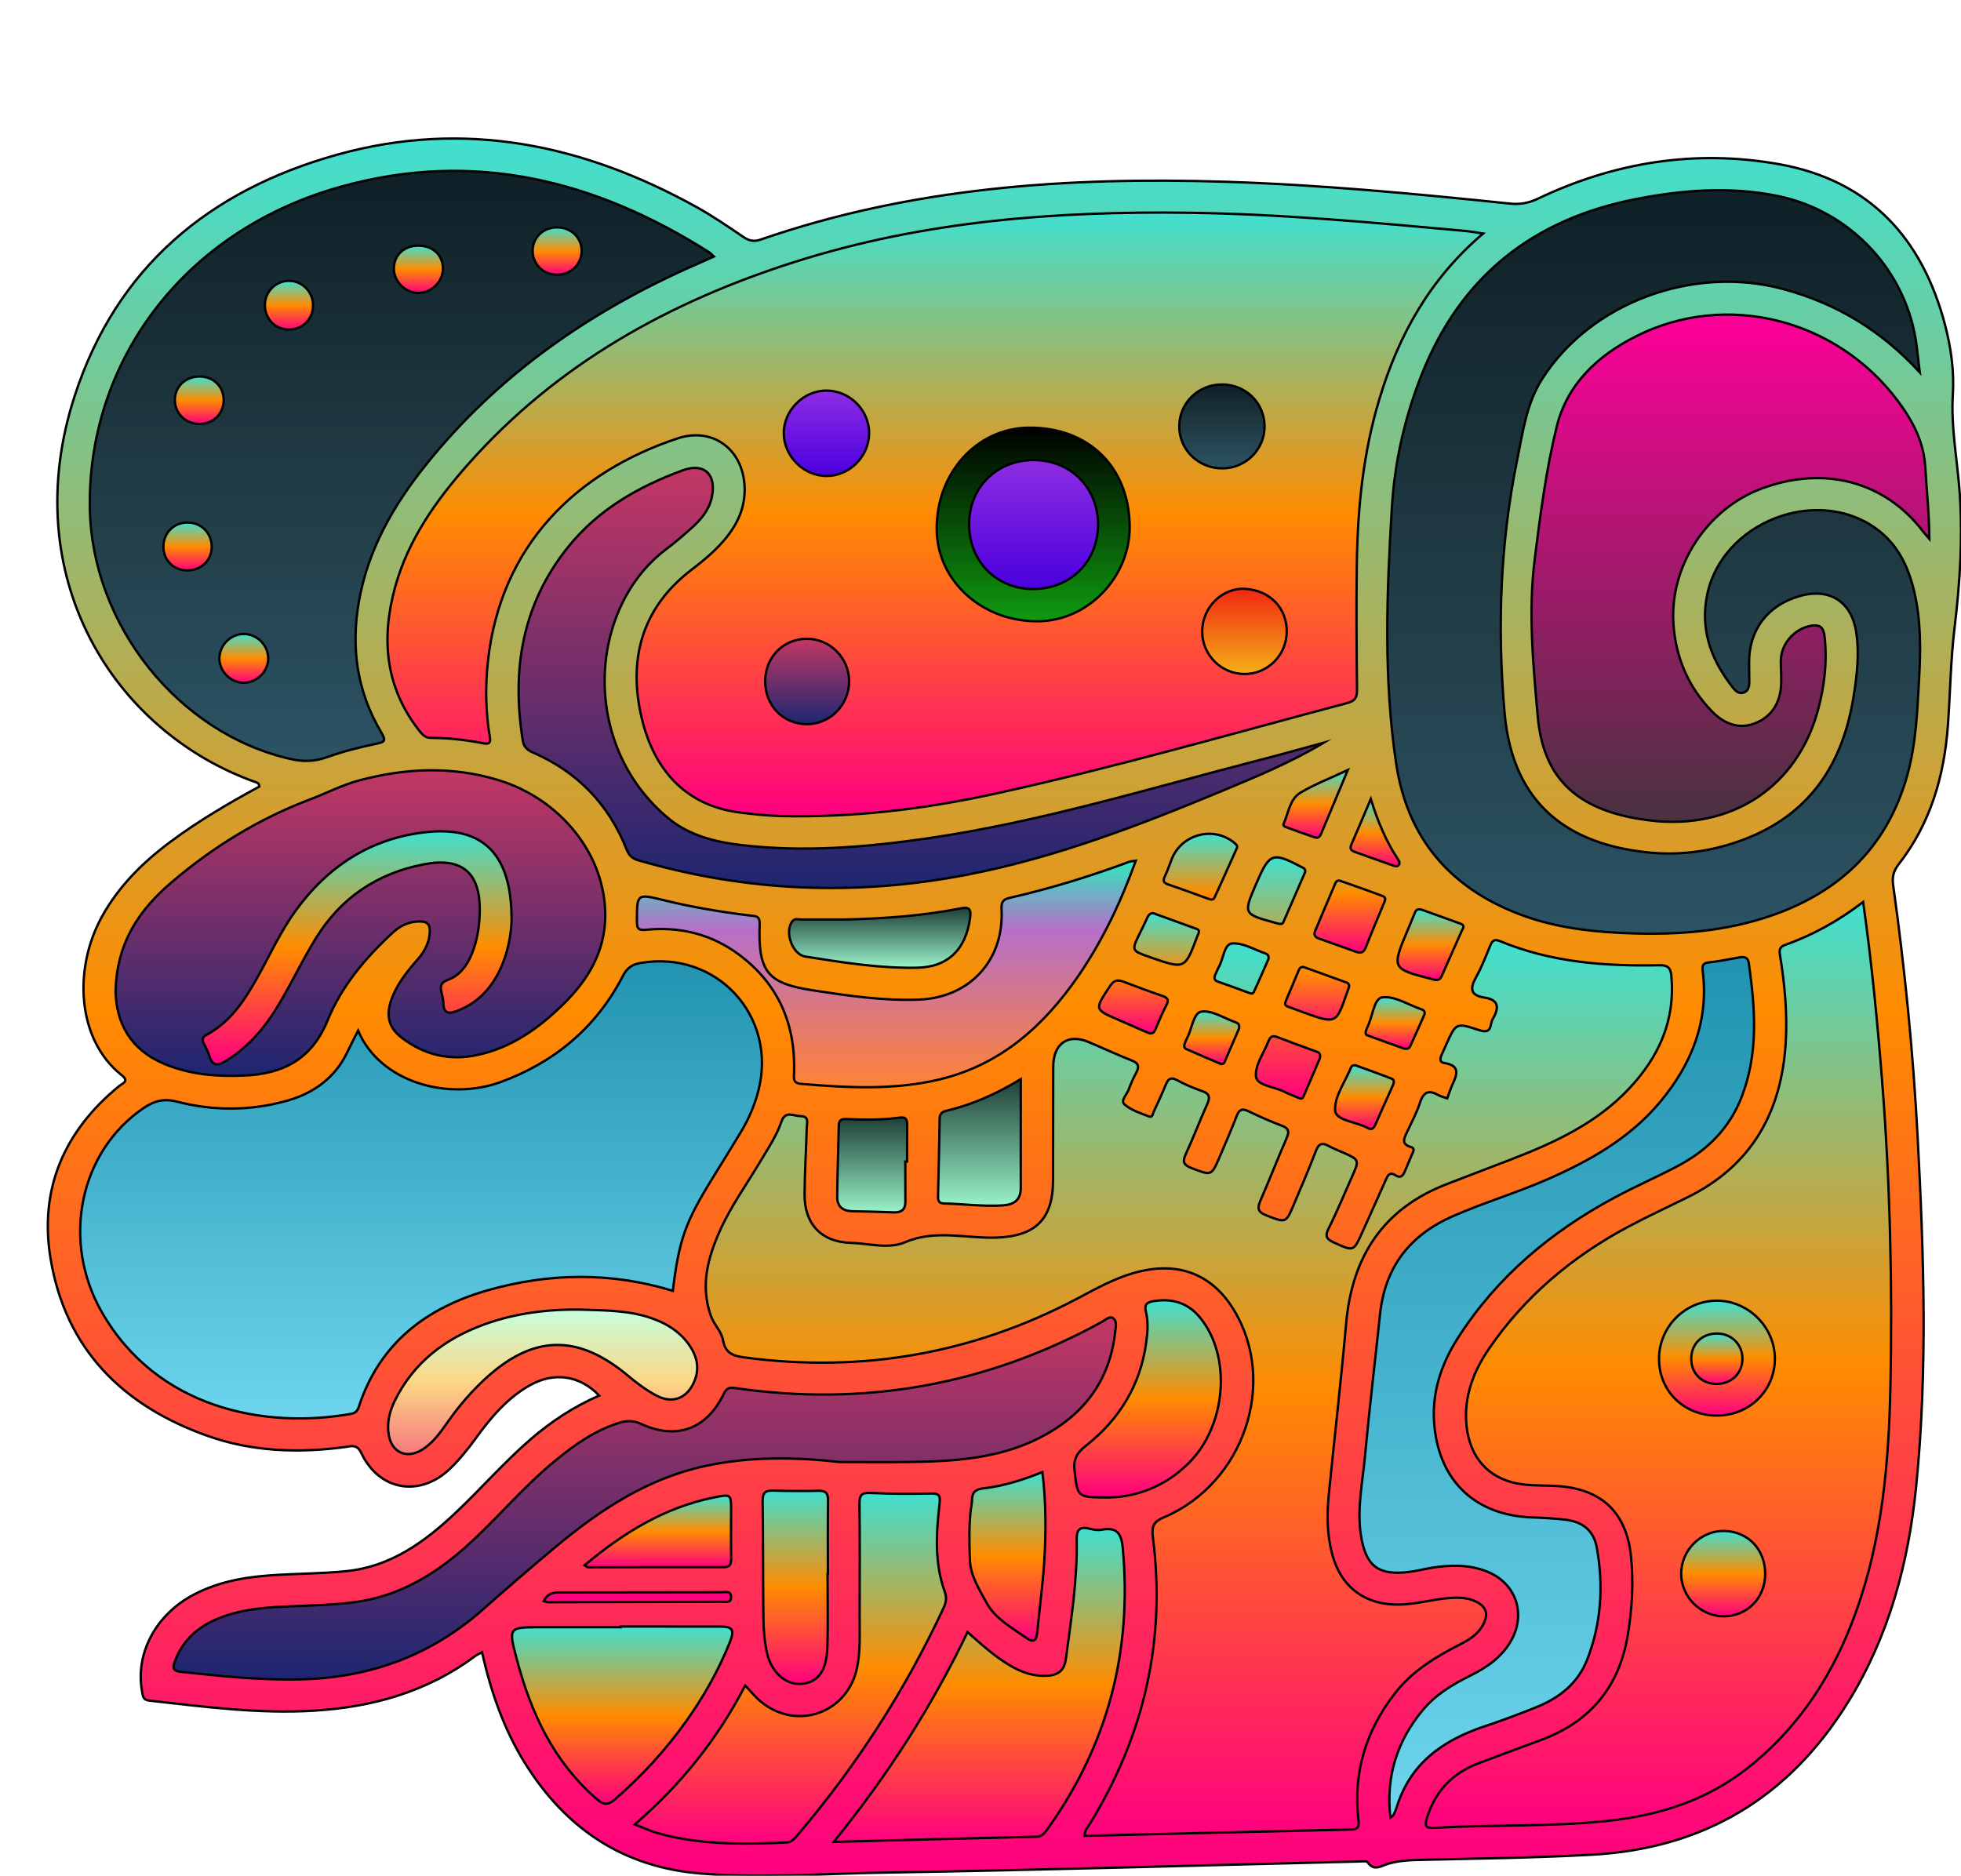 <?xml version="1.0" encoding="utf-8"?>
<svg viewBox="8749.513 -4794.07 2911.073 2784.828" xmlns="http://www.w3.org/2000/svg" xmlns:xlink="http://www.w3.org/1999/xlink">
  <defs>
    <linearGradient id="color-9-0" gradientUnits="userSpaceOnUse" x1="1491.027" y1="205.669" x2="1491.027" y2="2784.828" xlink:href="#color-9"/>
    <linearGradient id="color-9">
      <stop style="stop-color: #40e0d0;" offset="0"/>
      <stop style="stop-color: #ff8c00;" offset="0.5"/>
      <stop style="stop-color: #ff0080;" offset="1"/>
    </linearGradient>
    <linearGradient id="color-9-1" gradientUnits="userSpaceOnUse" x1="1388.455" y1="315.601" x2="1388.455" y2="1211.89" xlink:href="#color-9"/>
    <linearGradient id="color-9-2" gradientUnits="userSpaceOnUse" x1="1764.864" y1="1395.792" x2="1764.864" y2="2725.7" xlink:href="#color-9"/>
    <linearGradient id="color-9-3" gradientUnits="userSpaceOnUse" x1="2461.962" y1="1339.2" x2="2461.962" y2="2713.837" xlink:href="#color-9"/>
    <linearGradient id="color-0-0" gradientUnits="userSpaceOnUse" x1="625.054" y1="1427.218" x2="625.054" y2="2105.945" xlink:href="#color-0"/>
    <linearGradient id="color-0">
      <stop style="stop-color: #2193b0;" offset="0"/>
      <stop style="stop-color: #6dd5ed;" offset="1"/>
    </linearGradient>
    <linearGradient id="color-2-0" gradientUnits="userSpaceOnUse" x1="596.504" y1="253.661" x2="596.504" y2="1129.713" xlink:href="#color-2"/>
    <linearGradient id="color-2">
      <stop style="stop-color: #0f2027;" offset="0"/>
      <stop style="stop-color: #203a43;" offset="0.5"/>
      <stop style="stop-color: #2c5364;" offset="1"/>
    </linearGradient>
    <linearGradient id="color-2-1" gradientUnits="userSpaceOnUse" x1="2454.856" y1="282.432" x2="2454.856" y2="1386.275" xlink:href="#color-2"/>
    <linearGradient id="color-3-0" gradientUnits="userSpaceOnUse" x1="2568.82" y1="467.051" x2="2568.82" y2="1220.22" xlink:href="#color-3"/>
    <linearGradient id="color-3">
      <stop style="stop-color: #ff0099;" offset="0"/>
      <stop style="stop-color: #493240;" offset="1"/>
    </linearGradient>
    <linearGradient id="color-12-2" gradientUnits="userSpaceOnUse" x1="535.054" y1="1143.641" x2="535.054" y2="1597.327" xlink:href="#color-12"/>
    <linearGradient id="color-12">
      <stop style="stop-color: #c33764;" offset="0"/>
      <stop style="stop-color: #1d2671;" offset="1"/>
    </linearGradient>
    <linearGradient id="color-0-1" gradientUnits="userSpaceOnUse" x1="2310.986" y1="1420.971" x2="2310.986" y2="2698.6" xlink:href="#color-0"/>
    <linearGradient id="color-12-0" gradientUnits="userSpaceOnUse" x1="957.089" y1="1956.002" x2="957.089" y2="2493.572" xlink:href="#color-12"/>
    <linearGradient id="color-12-1" gradientUnits="userSpaceOnUse" x1="1367.527" y1="694.683" x2="1367.527" y2="1318.419" xlink:href="#color-12"/>
    <linearGradient id="color-9-12" gradientUnits="userSpaceOnUse" x1="1453.693" y1="2268.528" x2="1453.693" y2="2734.7" xlink:href="#color-9"/>
    <linearGradient id="color-9-13" gradientUnits="userSpaceOnUse" x1="1173.372" y1="2216.533" x2="1173.372" y2="2737.122" xlink:href="#color-9"/>
    <linearGradient id="color-10-0" gradientUnits="userSpaceOnUse" x1="1315.8" y1="1277.9" x2="1315.8" y2="1614.209" xlink:href="#color-10"/>
    <linearGradient id="color-10">
      <stop style="stop-color: #30e8bf;" offset="0"/>
      <stop offset="0.308" style="stop-color: rgb(183, 111, 201);"/>
      <stop style="stop-color: #ff8235;" offset="1"/>
    </linearGradient>
    <linearGradient id="color-9-15" gradientUnits="userSpaceOnUse" x1="923.564" y1="2414.9" x2="923.564" y2="2678.04" xlink:href="#color-9"/>
    <linearGradient id="color-1-0" gradientUnits="userSpaceOnUse" x1="805.553" y1="1944.374" x2="805.553" y2="2158.909" xlink:href="#color-1"/>
    <linearGradient id="color-1">
      <stop style="stop-color: #c6ffdd;" offset="0"/>
      <stop style="stop-color: #fbd786;" offset="0.5"/>
      <stop style="stop-color: #f7797d;" offset="1"/>
    </linearGradient>
    <linearGradient id="color-9-17" gradientUnits="userSpaceOnUse" x1="1703.54" y1="1930.512" x2="1703.54" y2="2223.3" xlink:href="#color-9"/>
    <linearGradient id="color-9-18" gradientUnits="userSpaceOnUse" x1="1180.654" y1="2213.074" x2="1180.654" y2="2500.14" xlink:href="#color-9"/>
    <linearGradient id="color-9-19" gradientUnits="userSpaceOnUse" x1="1495.522" y1="2185.6" x2="1495.522" y2="2435.891" xlink:href="#color-9"/>
    <linearGradient id="color-5-0" gradientUnits="userSpaceOnUse" x1="1453.894" y1="1602.2" x2="1453.894" y2="1790.161" xlink:href="#color-5"/>
    <linearGradient id="color-5">
      <stop style="stop-color: #1f4037;" offset="0"/>
      <stop style="stop-color: #99f2c8;" offset="1"/>
    </linearGradient>
    <linearGradient id="color-5-2" gradientUnits="userSpaceOnUse" x1="1305.937" y1="1347.921" x2="1305.937" y2="1436.877" xlink:href="#color-5"/>
    <linearGradient id="color-9-22" gradientUnits="userSpaceOnUse" x1="976.652" y1="2220.584" x2="976.652" y2="2327" xlink:href="#color-9"/>
    <linearGradient id="color-5-1" gradientUnits="userSpaceOnUse" x1="1294.751" y1="1659.094" x2="1294.751" y2="1800.024" xlink:href="#color-5"/>
    <linearGradient id="color-9-24" gradientUnits="userSpaceOnUse" x1="1891.925" y1="1237.951" x2="1891.925" y2="1414.276" xlink:href="#color-9"/>
    <linearGradient id="color-9-25" gradientUnits="userSpaceOnUse" x1="2123.561" y1="1350.057" x2="2123.561" y2="1454.933" xlink:href="#color-9"/>
    <linearGradient id="color-9-26" gradientUnits="userSpaceOnUse" x1="1906.21" y1="1272.94" x2="1906.21" y2="1631.053" xlink:href="#color-9"/>
    <linearGradient id="color-9-27" gradientUnits="userSpaceOnUse" x1="2025.508" y1="1581.583" x2="2025.508" y2="1676.241" xlink:href="#color-9"/>
    <linearGradient id="color-9-28" gradientUnits="userSpaceOnUse" x1="1817.17" y1="1355.7" x2="1817.17" y2="1534.305" xlink:href="#color-9"/>
    <linearGradient id="color-9-29" gradientUnits="userSpaceOnUse" x1="1952.99" y1="1143.2" x2="1952.99" y2="1243.788" xlink:href="#color-9"/>
    <linearGradient id="color-9-30" gradientUnits="userSpaceOnUse" x1="2071.025" y1="1480.495" x2="2071.025" y2="1557.195" xlink:href="#color-9"/>
    <linearGradient id="color-9-31" gradientUnits="userSpaceOnUse" x1="1798.772" y1="1501.678" x2="1798.772" y2="1579.916" xlink:href="#color-9"/>
    <linearGradient id="color-9-32" gradientUnits="userSpaceOnUse" x1="1345.208" y1="1400.636" x2="1345.208" y2="2378.8" xlink:href="#color-9"/>
    <linearGradient id="color-9-33" gradientUnits="userSpaceOnUse" x1="2041.21" y1="1186.3" x2="2041.21" y2="1286.158" xlink:href="#color-9"/>
    <linearGradient id="color-11-0" gradientUnits="userSpaceOnUse" x1="1533.752" y1="634.985" x2="1533.752" y2="922.415" xlink:href="#color-11"/>
    <linearGradient id="color-11">
      <stop style="stop-color: #000000;" offset="0"/>
      <stop style="stop-color: #0f9b0f;" offset="1"/>
    </linearGradient>
    <linearGradient id="color-4-0" gradientUnits="userSpaceOnUse" x1="1534.3" y1="683.1" x2="1534.3" y2="874.502" xlink:href="#color-4"/>
    <linearGradient id="color-4">
      <stop style="stop-color: #8e2de2;" offset="0"/>
      <stop style="stop-color: #4a00e0;" offset="1"/>
    </linearGradient>
    <linearGradient id="color-2-2" gradientUnits="userSpaceOnUse" x1="1813.899" y1="570.8" x2="1813.899" y2="695.401" xlink:href="#color-2"/>
    <linearGradient id="color-12-3" gradientUnits="userSpaceOnUse" x1="1198.201" y1="948.399" x2="1198.201" y2="1075.204" xlink:href="#color-12"/>
    <linearGradient id="color-6-0" gradientUnits="userSpaceOnUse" x1="1847.355" y1="874.186" x2="1847.355" y2="1000.702" xlink:href="#color-6"/>
    <linearGradient id="color-6">
      <stop style="stop-color: #f12711;" offset="0"/>
      <stop style="stop-color: #f5af19;" offset="1"/>
    </linearGradient>
    <linearGradient id="color-4-1" gradientUnits="userSpaceOnUse" x1="1226.851" y1="579.888" x2="1226.851" y2="706.7" xlink:href="#color-4"/>
    <linearGradient id="color-9-40" gradientUnits="userSpaceOnUse" x1="2548.796" y1="1931.098" x2="2548.796" y2="2101.702" xlink:href="#color-9"/>
    <linearGradient id="color-9-41" gradientUnits="userSpaceOnUse" x1="2548.6" y1="1979.9" x2="2548.6" y2="2054.7" xlink:href="#color-9"/>
    <linearGradient id="color-9-42" gradientUnits="userSpaceOnUse" x1="2558.049" y1="2272.988" x2="2558.049" y2="2399.7" xlink:href="#color-9"/>
    <linearGradient id="color-9-43" gradientUnits="userSpaceOnUse" x1="361.915" y1="941.31" x2="361.915" y2="1013.654" xlink:href="#color-9"/>
    <linearGradient id="color-9-44" gradientUnits="userSpaceOnUse" x1="621.095" y1="364.698" x2="621.095" y2="434.921" xlink:href="#color-9"/>
    <linearGradient id="color-9-45" gradientUnits="userSpaceOnUse" x1="827.058" y1="337.6" x2="827.058" y2="407.902" xlink:href="#color-9"/>
    <linearGradient id="color-9-46" gradientUnits="userSpaceOnUse" x1="295.784" y1="559" x2="295.784" y2="629.405" xlink:href="#color-9"/>
    <linearGradient id="color-9-47" gradientUnits="userSpaceOnUse" x1="428.956" y1="416.996" x2="428.956" y2="489.304" xlink:href="#color-9"/>
    <linearGradient id="color-9-48" gradientUnits="userSpaceOnUse" x1="278.444" y1="775.798" x2="278.444" y2="846.902" xlink:href="#color-9"/>
    <linearGradient id="color-9-49" gradientUnits="userSpaceOnUse" x1="530.175" y1="1234.232" x2="530.175" y2="1580.222" xlink:href="#color-9"/>
  </defs>
  <g id="Layer_1" transform="matrix(1, 0, 0, 1, 8749.513, -4794.07)"/>
  <g id="Layer_2" transform="matrix(1, 0, 0, 1, 8749.513, -4794.07)">
    <g>
      <path class="st0" d="M715.5,2453.1c-4.6,2.6-8.1,4.1-11.1,6.4c-70.5,52.3-151,74.9-237.3,80.3c-82.5,5.2-164-5.8-245.6-14.9 c-9.3-1-9.2-6.5-10.5-13c-10.7-56.5,20-114.4,76.1-144.1c39.3-20.8,81.8-27.2,125.3-29.6c33.6-1.9,67.3-2.1,100.8-5.4 c66.7-6.5,117.5-43.5,164.4-88c37.1-35.2,70.8-73.8,109.5-107.4c30.9-26.8,64.6-48.8,102.3-65.4c-28.7-30.1-66.9-35.6-103.1-15.1 c-34.1,19.3-58.4,48.7-80.9,79.8c-11.1,15.2-22.9,29.7-36.3,42.9c-44.7,44-105.9,34.3-132.7-22.1c-6.8-14.4-16-10.1-25.3-8.9 c-69,9.1-137.4,6.6-203.2-16.8c-125.7-44.7-210.7-128.6-232.9-263.5c-17-103.5,20.5-189.2,101.7-255.7c5.4-4.4,15.6-7.1,3.9-16.3 c-67-53-71.5-158.6-29.6-234.8c25.1-45.7,61.2-81.4,102.7-112.2c41.6-30.9,86.2-57,131.3-81.5c-0.2-3.9-2-5.2-4.6-6.2 c-213.9-75.5-356.2-307.5-269.5-573.9C173,396.4,311.1,282.4,500.7,229.6c188.7-52.5,366.3-15.2,534.5,78.5 c23.7,13.2,46.1,28.7,68.6,43.9c8.3,5.6,15.4,7.1,25.1,3.8c224.3-77.7,456.3-93.4,691.1-85.9c141.1,4.5,281.5,17.8,421.8,32.4 c14.4,1.5,27.3-0.7,41-7.2c114.2-54.5,234.5-73.6,358.9-51.2c134.1,24.2,212.3,110.2,245.9,239.3c8.6,33.2,13.5,67.7,11.4,101.9 c-3,47.7,6,94.1,9.7,141c5.4,69.3,1,138.1-7.3,207c-5.7,47.4-6.3,95.5-9.7,143.2c-5.4,75.7-25.9,146.4-73.3,207.1 c-7.5,9.7-9.7,18.7-8.1,30.2c17.4,124.4,29.8,249.2,36.4,374.6c9.2,173.3,15.1,346.8-2.3,519.8 c-11.4,112.9-40.3,221.2-100.9,319.1c-87.5,141.4-213.6,217.4-380,226.6c-86.6,4.8-173.3,5.7-260,7.8c-14.9,0.4-29.3,1.5-43.9,6 c-8.8,2.8-20.2,11.2-29.2-2.5c-1.5-2.3-8.5-1.3-13-1.2c-235.5,5.7-471,12.7-706.5,16.5c-89.8,1.5-179.7,8.5-269.7,1.4 c-115.7-9.1-200.4-66.2-261-162.5C748.4,2568.6,729,2512.6,715.5,2453.1z" style="stroke: rgb(0, 0, 0); stroke-miterlimit: 10; stroke-width: 3.5px; fill: url(#color-9-0);"/>
      <path class="st0" d="M2201.7,346.7c-12.1-1.8-19.8-3.2-27.5-3.9 c-135.9-12.4-271.9-25-408.5-26.9c-198.2-2.7-394.3,12.2-584.7,72.6c-187,59.3-353.8,151.6-485.6,300.2 c-48,54.2-89.6,112.6-109,183.5c-20.7,75.5-14.7,147.3,35.1,211.5c4.7,6,9.1,11.9,18.6,11.9c25.9-0.1,51.7,3,77.1,7.9 c8.7,1.7,11.5,0,9.9-9.5c-6.2-37.2-6.9-74.6-2.8-112.1c18.7-172,130.7-281,281.9-331.1c47.8-15.8,89.6,11.5,97.7,58.6 c4.5,26.4-0.9,51.2-15.3,74.2c-16.2,25.7-39.1,44.7-62.7,62.8c-71,54.6-92.6,128.1-75,212.2c14.6,69.7,55.2,136.4,148.4,147.9 c19.9,2.4,39.9,4.6,59.9,5.1c107.2,2.4,213.1-10.2,317.6-33.1c176.1-38.5,349.2-88.5,523.3-134.7c11.7-3.1,14.5-8.5,14.4-20.1 c-0.7-62.1-1.2-124.3-0.3-186.4c1.1-83,9.4-165.3,33.6-245.2C2076.3,497.5,2122.7,413.8,2201.7,346.7z" style="stroke: rgb(0, 0, 0); stroke-miterlimit: 10; stroke-width: 3.5px; fill: url(#color-9-1);"/>
      <path class="st0" d="M1610,2725.7 c132.5-3.2,263.8-6.5,395.1-9.4c12.7-0.3,12.5-5.5,11.4-15.5c-7.9-69.7,11.5-131.7,54.3-186.8c25.7-33.1,60.4-54.1,97-72.7 c13.9-7.1,27-15.4,34.4-30.2c7.6-15.3,4-25.9-11.3-33.3c-12.7-6.1-26.3-6.3-39.9-5.2c-24.5,2-48.2,9.1-73,9.7 c-51.6,1.2-87.8-26-100.7-75.9c-7.4-28.7-7.7-57.7-4.8-86.7c8.4-84.9,18.3-169.7,25.8-254.7c8.8-99.4,54.9-170.6,149.8-207.1 c32-12.3,63.9-24.5,95.9-36.8c64.3-24.9,126.5-53.7,174.6-105.1c43.9-46.8,68.6-101.1,62.5-167.1c-1.2-12.5-5.6-16-18-15.8 c-80.7,1.6-160.4-4.2-236.1-35.7c-8.1-3.4-11.4-1.4-14.5,5.9c-6.7,16.1-12.9,32.6-21.4,47.7c-9.5,16.8-8.2,27,12.5,30.1 c20.9,3.1,22.2,14.4,13.1,30.5c-1.6,2.8-2.8,5.9-3.3,9.1c-2,11.7-8.3,11.8-18.1,8.6c-33.7-11.1-33.8-10.8-48.3,21.2 c-2.4,5.3-4.6,10.7-7.1,16c-2.5,5.5-2.9,10.7,4.3,11.8c24.5,3.8,18.4,17.9,11.6,32.7c-2.9,6.4-4.9,13.1-7.4,19.7 c-4.9-1.7-9.5-2.7-13.4-4.9c-13.6-7.7-21.6-5.1-26.8,10.7c-5,15.2-12.6,29.7-19.5,44.3c-4.3,9.2-9.2,17.8,5.8,22.2 c6.6,1.9,3.3,7,1.5,11.1c-3.3,7.7-6.6,15.5-9.8,23.2c-2.9,7-5.7,13.4-15.2,7.3c-8.3-5.3-11.2,1.3-13.9,7.3 c-11.6,25.9-23.1,51.9-34.8,77.7c-13,28.9-12.9,28.4-41.6,15.4c-10.8-4.9-14.6-8.9-8.4-21.1c12.5-24.8,23-50.5,34.3-75.9 c11.7-26,11.7-26-13.4-37.1c-7.1-3.1-14.4-5.9-21.1-9.6c-9.7-5.4-14.6-3.1-18.6,7.3c-10.2,26.5-21.3,52.6-32.4,78.7 c-12.4,29.4-12.2,28.5-41.4,17.1c-13.7-5.4-13.1-11.6-8.2-22.9c13.2-30.1,25-60.9,38.2-91c4.2-9.6,4.4-14.9-6.7-19.1 c-16.9-6.4-33.5-13.7-49.8-21.6c-9.5-4.6-13.7-2.2-17.3,7c-8,20.4-16.6,40.6-25.3,60.8c-12.4,28.8-12.2,28-41.8,16.6 c-12.6-4.8-13.5-9.9-8.3-21.2c11.1-24,20.4-48.8,31.3-73c4.6-10.1,4.5-16-7.3-20.1c-12.8-4.4-25.4-9.8-37.3-16.2 c-10.2-5.5-13.5-0.8-16.9,7.5c-5.4,13.1-11.4,26-17.4,38.9c-1.5,3.2-2.1,9.5-6.8,7.7c-12.6-4.9-26.2-9.2-36.3-17.6 c-7.3-6,3-14.9,5.7-22.4c3-8.5,6.8-16.8,11-24.7c4.9-9.1,4.3-14.5-6.6-18.7c-21.6-8.4-42.7-18.4-64.1-27.4 c-30.5-12.9-52.3,2.5-52.3,36.9c-0.1,56.3-0.2,112.6-0.3,168.9c-0.1,57.8-26.5,82.7-84.2,84.7c-45,1.5-90.2-12.5-135.3,6.8 c-25,10.7-53.8,1.7-80.7,1c-43.9-1.3-69-28.2-68.6-72.2c0.2-33,2.3-66,3.2-98.9c0.2-6.9,4-16.9-8.9-17 c-10.3-0.1-22.9-9.1-28.8,8.4c-7.1,20.9-19.6,39.2-30.8,58.1c-20.4,34.4-44.1,67-60.5,103.8c-18,40.4-29,81.1-13.5,125.7 c4.7,13.7,16.1,23.3,18.4,37.3c3,18,14.8,22.7,30.8,24.8c174.7,23.4,340-5.2,495.9-87.8c26.8-14.2,53.5-29.1,82.9-37.5 c64.5-18.4,115.8,0.7,148.8,55.3c65,107.5,14.6,257.3-104.2,307.5c-14.7,6.2-18.4,13-16.4,28.4c19.8,152.7-12.4,294.3-92.6,425.3 C1615.6,2712,1610.3,2716.4,1610,2725.7z" style="stroke: rgb(0, 0, 0); stroke-miterlimit: 10; stroke-width: 3.5px; fill: url(#color-9-2);"/>
      <path class="st0" d="M2765.8,1339.2c-37.2,28.4-75,49.2-116,63.8c-7.5,2.7-8.8,6.7-7.5,14.7 c7,42.8,11.1,86,8.6,129.4c-6,103.5-50.1,183.2-145.5,230.4c-29.5,14.6-59.5,28.4-88.5,43.9c-82.9,44.3-153.3,103.3-206.6,181.2 c-23.1,33.8-37.3,70.8-33.4,113c4.8,50.9,36,83.3,86.5,88.6c15.4,1.6,31,1.2,46.5,2c67.2,3.7,104.9,38.9,111.4,105.6 c3.8,38.8,1.5,77.5-4.9,116c-12.9,77.2-56,128.9-129.3,155.8c-30.9,11.4-61.8,22.8-92.6,34.5c-38,14.5-63.3,40.6-75.9,79.9 c-4.5,14.1-1.8,16.5,11.7,15.7c85.3-4.8,170.8-1.2,256-10.2c76.2-8.1,146.7-30.2,207.6-78.1c77.6-61,128.6-140.8,161.5-232.8 c38.7-108,48.5-220.6,50.9-334.1c3-149.6-0.4-299-11.9-448.2C2787.4,1520.9,2778.8,1431.5,2765.8,1339.2z" style="stroke: rgb(0, 0, 0); stroke-miterlimit: 10; stroke-width: 3.5px; fill: url(#color-9-3);"/>
      <path class="st0" d="M531.6,1530.2 c-5.7,11.3-11.1,21.5-16,31.9c-18.3,38.3-50.1,61-89.3,72.1c-54.2,15.3-109.6,15.4-164.2,1.3c-19-4.9-33.3-0.9-48.6,9.4 c-95.2,64.4-122.9,196.8-62.7,302.6c81.7,143.5,241.3,174.3,369.6,151.8c6.3-1.1,9.9-3.6,12.1-10.2 c30.6-94.2,99.7-147.2,191.1-173.3c91.3-26.1,183.5-27.4,275.2,0.7c9.3-76.5,18.5-102.1,60.3-169.5c14-22.5,27.9-45.1,41.6-67.8 c11-18.4,19.3-37.9,24.8-58.7c29.5-111.4-61.7-210.7-175.1-190.7c-12.3,2.2-19.8,7.5-25.9,19.5 c-39.5,76.4-101.7,128.2-181.8,157.4C664.9,1634.8,564.1,1606.9,531.6,1530.2z" style="stroke: rgb(0, 0, 0); stroke-miterlimit: 10; stroke-width: 3.5px; fill: url(#color-0-0);"/>
      <path class="st0" d="M1059.7,380.9c-3.4-3.1-4.9-5.1-6.9-6.3 c-168.5-107.1-348.9-152.2-545.5-97.8c-237.1,65.6-378.1,262.8-373.9,478.9c3.3,171.7,130.7,333.5,298.4,371.3 c18.3,4.1,35,3.8,53-2.6c23.6-8.5,48.2-14.8,72.8-19.9c13.1-2.7,16.2-4,8.4-17.1c-36-60.3-45.3-125.7-33.2-194.4 c13.5-76.7,50.8-141.9,98.5-201.7c107.8-135,245.5-230.1,402.6-298.9C1042,388.8,1050,385.2,1059.7,380.9z" style="stroke: rgb(0, 0, 0); stroke-miterlimit: 10; stroke-width: 3.5px; fill: url(#color-2-0);"/>
      <path class="st0" d="M2849.9,552.9 c-1.5-12.7-3-25.3-4.5-38c-13.4-111.1-97.7-202-207.1-224.1c-70.5-14.2-140.6-8.8-210.1,4.8c-151.5,29.6-259.1,113.8-317.1,258.9 c-25.4,63.7-40.6,129.9-44.8,197.7c-7.8,127.2-12.7,254.8,6.3,381.6c16.4,109.3,78.2,182.9,181,222.8 c48.2,18.7,98.6,25.8,149.8,28.4c72.8,3.7,144.9,0.2,214.9-21.9c108-34.1,182.7-101.9,213.4-213.4c12.8-46.5,14.5-94.5,17.2-142.2 c2.4-43.3,2.8-86.6-7.3-129.3c-8.9-37.6-24.8-70.7-57.1-93.8c-88.4-63.4-227.7-8.9-250.1,98c-10.4,49.7,4.1,93.3,33.7,132.8 c4.8,6.4,10.7,15.8,19.5,13.3c10.6-2.9,9.2-14.2,9.1-23.2c0-7.1-0.2-14.2-0.2-21.4c-0.3-48.4,27.3-85.1,74.4-98.7 c45.4-13.2,78.3,8.2,84.9,55.1c4.4,31.1,0.9,61.9-4,92.6c-15.8,100.6-64.6,176.2-163.2,213.5c-46.1,17.5-94.2,24.3-143,19.1 c-114.1-12-199.9-68.1-212.1-207.4c-11.1-126.7-6.5-251.7,18.9-376.2c8.4-41.1,13.7-82.8,37-119.4 c71.9-112.9,224.2-169.5,357.8-133.3C2726.5,450.6,2793.2,491.1,2849.9,552.9z" style="stroke: rgb(0, 0, 0); stroke-miterlimit: 10; stroke-width: 3.5px; fill: url(#color-2-1);"/>
      <path class="st0" d="M2864.1,800.1c-0.3-38.9-4.1-72.3-6-105.8 c-2.2-38.2-18.4-68.9-40.4-98.5c-91.2-122.5-255.5-164.1-389.3-96.4c-56.7,28.7-101.9,70.5-117.6,134.5 c-15.8,64.6-24.3,130.8-32.6,196.9c-9.7,77.6-2.3,155.1,4.5,232.4c7.4,84.6,49.6,130.6,132.8,149.3c10.7,2.4,21.6,4.1,32.5,5.5 c122.1,15.3,220.6-49.4,251.3-165.7c8.9-33.9,13.2-68.6,9.6-103.8c-1-9.8-2-21.6-17.7-19.8c-26,2.9-47.7,26.6-47.6,52.8 c0,12.9,1.3,25.9,0.2,38.7c-2.2,26.2-16.2,45.9-40.5,54.4c-23.2,8.2-44.4-0.5-61.5-18c-35.4-36.2-54.3-80.4-57.6-130.3 c-5.8-86.3,49.9-170.6,130.6-200.8c92.9-34.8,183-10.9,239.9,63.5C2856.6,791.5,2858.7,793.7,2864.1,800.1z" style="stroke: rgb(0, 0, 0); stroke-miterlimit: 10; stroke-width: 3.5px; fill: url(#color-3-0);"/>
      <path class="st0" d="M171.6,1473.4 c1.5,45,21.2,84.7,72.1,106.1c38.5,16.2,78.1,19.1,118.9,17.4c57.8-2.4,100.2-24.3,123.7-81.8c20.6-50.7,56-92.7,96.3-130 c11.3-10.5,23.9-16.8,39.9-17c12-0.1,16.1,4.2,15.5,16c-0.9,15.6-7.3,27.9-17.3,39.5c-16.5,19-32.6,38.6-40.6,63.2 c-7.2,22.1-2.5,39.4,15.7,53.5c33,25.6,70.3,34.8,111.3,26.4c51.3-10.5,92.2-39.6,128.7-75.3c36.7-35.9,62.3-77.9,62.7-131.2 c0.8-90.2-65.6-173.8-159.1-202.1c-69-20.9-137.7-17.8-206.6,0.7c-25.5,6.8-49,19.2-73.3,28.4c-74.5,28.1-142.7,69.9-203.7,121.8 C207.3,1350,172.6,1399.4,171.6,1473.4z" style="stroke: rgb(0, 0, 0); stroke-miterlimit: 10; stroke-width: 3.5px; fill: url(#color-12-2);"/>
      <path class="st0" d="M2064,2698.6c2.7-2.1,4.1-2.7,4.5-3.7c1.7-3.5,3.4-7,4.6-10.7 c19.6-65.2,67.7-99.8,129-120.5c26.9-9.1,53.6-18.8,79.9-29.6c33.5-13.7,60.6-35.4,74.1-70c21-53.7,24.5-109.5,14.4-165.9 c-4.5-25.5-20.7-38.8-46.6-41.9c-16.7-2-33.5-2.8-50.3-3.4c-82.2-3.2-135.4-52.2-144.1-133.8c-5.2-48.4,9-92.4,34.7-132.6 c58.3-91.1,138.5-158.1,233-208.7c30.1-16.2,61.6-29.9,91.9-45.8c44.3-23.2,78.1-55.8,96.6-104.1c24.9-65,19.8-130.7,10.5-197.1 c-1.4-10.2-7-10.7-15-9.2c-14.6,2.7-29.2,5.6-44,7.2c-8.6,0.9-10.6,4-9.6,12.3c9.4,74.9-16.3,138.8-63.3,195.1 c-45.1,54-104.7,87.4-168.2,115.2c-45.6,19.9-93.4,34.1-139,54.1c-64.6,28.3-101.2,75.9-108.5,146.1 c-7.4,70.1-15.8,140-22.3,210.2c-3.6,39.1-12.2,78.3-6,117.9c7.2,45.9,26.1,59.9,72,54.1c10.9-1.4,21.6-4.2,32.4-6 c27.6-4.5,54.9-5.2,81.6,5c42.9,16.4,59.6,61.1,37.7,101.7c-13.9,25.8-36.9,41.2-62.1,53.7c-26.3,13.1-51.1,28.1-70,51 C2073.8,2585.2,2057.1,2637.5,2064,2698.6z" style="stroke: rgb(0, 0, 0); stroke-miterlimit: 10; stroke-width: 3.5px; fill: url(#color-0-1);"/>
      <path class="st0" d="M1246.5,2170.7c34.3,0,68.6,0.4,102.8-0.1c66.3-0.8,132.3-4.8,192.9-35.3 c65-32.7,105.4-84.1,113.3-158.1c0.7-6.8,3.1-15.8-3.1-20.1c-5.5-3.7-11.7,2.9-17.1,5.8c-170.3,93.4-351.6,125.8-543.6,98 c-9.4-1.4-13.3,0.2-17.5,8.9c-25,52-70,68.4-122.1,44.5c-10.8-5-20.2-5.6-31.5-2.2c-37.5,11.2-68.3,33.5-97.8,57.8 c-46.6,38.3-85,85.1-129.8,125.4c-48.3,43.4-102.2,75.2-167.4,83.6c-29.4,3.8-59.3,4.6-89,5.8c-38.9,1.5-77.6,3.6-114.1,18.9 c-29.3,12.3-51.4,32.1-62.7,62.5c-2.8,7.5-5.1,14.6,8,16c61.1,6.7,122.2,13.1,183.9,11.1c100.8-3.3,189.5-36.6,265.3-103.7 c35.4-31.3,71.1-62.2,107.3-92.4c66.1-55.2,137-102.2,223-120.6C1113.1,2162.4,1179.7,2163.2,1246.5,2170.7z" style="stroke: rgb(0, 0, 0); stroke-miterlimit: 10; stroke-width: 3.5px; fill: url(#color-12-0);"/>
      <path class="st0" d="M1965.2,1102.6 c-32.3,8.8-64.4,17.9-96.8,26.2c-163.1,42-324.4,91.7-491.6,115.9c-91.7,13.3-183.9,20.9-276.6,9.9 c-39.1-4.6-77.3-14.3-107.9-39.6c-131.9-109.2-119.3-312.1-3.7-399.3c12.9-9.7,25.2-20.3,37.3-31.1c14.1-12.6,26.4-26.6,30.7-46 c7.4-33.7-10.7-52.2-43.1-40.3c-65.8,24.1-125.6,58.3-170.3,114c-68.2,85-84,182.4-67.1,287.4c1.5,9.5,6.9,14.1,15.4,17.7 c66.1,28.9,112.4,77.1,138.8,144.1c3.6,9,8.6,13.3,17.3,15.8c160.8,46.8,323.3,53.2,487.6,21.5c131.5-25.4,255.7-73.2,378.7-124.4 C1865.4,1152.9,1917.3,1131.5,1965.2,1102.6z" style="stroke: rgb(0, 0, 0); stroke-miterlimit: 10; stroke-width: 3.5px; fill: url(#color-12-1);"/>
      <path class="st0" d="M1237.7,2734.7c104.2-2.8,202.4-5.5,300.7-7.7c8.9-0.2,12.5-5.7,16.5-11.3 c89.7-125.1,126-264.4,111.8-417.5c-2.1-22.2-9.2-31.1-31.4-27c-5.5,1-11.8,0-17.3-1.4c-15.2-3.9-20,1-19.7,17 c1.1,59-8.2,117.2-15.9,175.5c-2.2,16.7-9.9,24.4-26.8,25.6c-20.3,1.5-38.1-4.6-55-14.4c-23.3-13.5-43.3-31.6-64.3-50.3 C1382.9,2534.4,1317.5,2636.3,1237.7,2734.7z" style="stroke: rgb(0, 0, 0); stroke-miterlimit: 10; stroke-width: 3.5px; fill: url(#color-9-12);"/>
      <path class="st0" d="M942.4,2708.7c13.1,5.1,22.4,9.6,32.2,12.5c63.1,18.2,127.8,17.1,192.6,14.4 c7.5-0.3,11.6-5,15.8-9.9c87.8-103,160.5-215.7,217.7-338.3c3.8-8.1,5-15.4,1.8-24.1c-15.4-42.6-12.8-86.6-7.8-130.4 c1.4-12.1,0.1-15.8-12.9-15.5c-29.7,0.7-59.5,0.6-89.3-0.8c-12.9-0.6-16.7,2.7-16.6,15.7c0.6,55,0.5,110,0.2,165 c-0.1,25.8,1.5,51.7-3.5,77.4c-13.3,68-88.5,95.9-142.5,52.2c-8.4-6.8-15.2-15.4-23.9-24.3 C1065.3,2581.6,1011.5,2648.9,942.4,2708.7z" style="stroke: rgb(0, 0, 0); stroke-miterlimit: 10; stroke-width: 3.5px; fill: url(#color-9-13);"/>
      <path class="st0" d="M1686.1,1277.9c-4.7,0.7-7.2,0.7-9.4,1.5c-58.3,21.6-117.5,39.9-178.1,53.7 c-10.3,2.3-12.3,6.9-11.8,17.2c3.9,75.2-47.2,130.8-122.2,133.8c-53.3,2.1-105.9-5.8-158.3-13.8c-67.9-10.4-81-28.1-78.6-98.5 c0.4-12.3-6.3-11.6-14.2-12.5c-43-5.3-85.7-12.3-127.8-22.7c-40.5-10-40.1-9.8-40.2,31.4c0,11.4,2.5,13.5,14,12.4 c50.2-4.9,96.7,6.6,137.3,36.8c58.5,43.4,84.2,103,82,175.2c-0.2,8.4-2.4,15.8,11,16.9c68.5,5.7,137,9.5,204.7-6.6 c90.8-21.7,155.2-79.5,206.5-154.1C1636.9,1396.2,1663.8,1339.4,1686.1,1277.9z" style="stroke: rgb(0, 0, 0); stroke-miterlimit: 10; stroke-width: 3.5px; fill: url(#color-10-0);"/>
      <path class="st0" d="M921.4,2414.9c0,0.3,0,0.7,0,1 c-39.4,0-78.9,0-118.3,0c-48.6,0-48.6,0-35.9,47.8c21,79.5,54.7,151.7,118.3,207.1c10,8.7,16.3,10.3,27.4,0.7 c39.8-34.5,75.1-73,105.6-115.8c25.9-36.4,47.9-75.1,64.6-116.7c7.7-19.3,4.8-24-14.1-24C1019.7,2414.9,970.6,2414.9,921.4,2414.9 z" style="stroke: rgb(0, 0, 0); stroke-miterlimit: 10; stroke-width: 3.5px; fill: url(#color-9-15);"/>
      <path class="st0" d="M865.1,1944.5c-50.2-1.1-99.6,4.9-146.9,22.1c-57.8,21.1-104.2,56.4-132.1,113.1c-7.9,16.1-12,32.9-9,50.7 c4.5,26.3,26.6,36.1,49.2,22.2c17.6-10.8,28.7-27.8,40.3-44.1c15.4-21.7,32.7-41.7,52.1-59.9c71.8-67.2,138.9-68.8,213.9-5.8 c13.2,11.1,27.4,21.7,42.6,29.6c24.4,12.6,46.1,2.8,56.1-22.9c7.9-20.2,2.4-38.2-9.7-54.7c-13.5-18.3-31.9-29.6-53.1-37.2 C935,1945.5,900,1945.7,865.1,1944.5z" style="stroke: rgb(0, 0, 0); stroke-miterlimit: 10; stroke-width: 3.5px; fill: url(#color-1-0);"/>
      <path class="st0" d="M1643.9,2223.3c43.4-0.4,85.7-16.3,120.6-50.9c56.3-55.8,64.3-159.5,16.4-216.8 c-17.8-21.4-40.8-28.1-67.7-23.9c-9.5,1.5-15.1,4.2-12.1,16.1c3.8,15.1,2.5,30.8,0.3,46.2c-8.8,63.4-40.2,114-89.9,152.9 c-13.4,10.5-18.3,20.3-16.3,36.9C1599.7,2223,1599,2223,1643.9,2223.3z" style="stroke: rgb(0, 0, 0); stroke-miterlimit: 10; stroke-width: 3.5px; fill: url(#color-9-17);"/>
      <path class="st0" d="M1228.5,2337.1c0.2,0,0.4,0,0.5,0 c0-36.2-0.3-72.5,0.2-108.7c0.2-10.6-2.6-15.2-13.9-15c-22.6,0.5-45.3,0.4-67.9-0.3c-11.8-0.4-15.4,3.8-15.3,15.7 c0.8,58.2,0.5,116.5,1.2,174.7c0.2,16.1,1.6,32.4,4.7,48.2c6.1,30.7,28.2,50.3,52,48.3c24.2-2.1,37.1-18.9,38.2-54.2 C1229.4,2409.5,1228.5,2373.3,1228.5,2337.1z" style="stroke: rgb(0, 0, 0); stroke-miterlimit: 10; stroke-width: 3.5px; fill: url(#color-9-18);"/>
      <path class="st0" d="M1547.4,2185.6c-29.3,11.7-57.7,20.8-87.2,24.1c-12.4,1.4-17.3,6.1-17.3,17.9 c0,5.1-1.4,10.2-2,15.4c-2.6,23.9-1.9,47.7-1.2,71.7c0.7,24.9,13.9,44.7,24.7,64.8c12.8,23.7,37.4,36.9,59,52.2 c11.9,8.4,15.2,3.5,16.4-8.7c3.2-34.1,8-68.1,10.2-102.2C1552.9,2276.3,1553.1,2231.9,1547.4,2185.6z" style="stroke: rgb(0, 0, 0); stroke-miterlimit: 10; stroke-width: 3.5px; fill: url(#color-9-19);"/>
      <path class="st0" d="M1515.3,1602.2 c-36.3,22-72.1,38-110.6,47c-6.7,1.6-9.7,4.8-9.8,11.8c-0.6,38.1-1.5,76.1-2.4,114.2c-0.1,6.2,0.2,11.4,8.8,11.6 c29,0.7,57.9,4.7,87,2.9c16.1-1,27.1-7.4,27-25.7C1515.2,1711.2,1515.3,1658.4,1515.3,1602.2z" style="stroke: rgb(0, 0, 0); stroke-miterlimit: 10; stroke-width: 3.5px; fill: url(#color-5-0);"/>
      <path class="st0" d="M1253.5,1365.2c-21.3,0-42.6,0-64,0 c-4.3,0-9.2-2-12.8,2.1c-12.8,14.5-1.2,49.7,18.8,52.9c54.8,8.7,109.8,17.6,165.6,16.6c46.6-0.9,72.7-27.5,79-74 c2.1-15.5-3.3-16.2-15.2-13.9C1368.3,1359.9,1311,1363.9,1253.5,1365.2z" style="stroke: rgb(0, 0, 0); stroke-miterlimit: 10; stroke-width: 3.5px; fill: url(#color-5-2);"/>
      <path class="st0" d="M867.9,2323.9c2.9,1.9,3.8,3.1,4.8,3.1 c67.1-0.1,134.2-0.4,201.3-0.2c10.1,0,11.5-4.7,11.4-13.1c-0.4-23.2-0.2-46.5-0.1-69.7c0.1-26.2,0.2-25.9-26.5-20.5 C985.8,2238.4,925,2276.1,867.9,2323.9z" style="stroke: rgb(0, 0, 0); stroke-miterlimit: 10; stroke-width: 3.5px; fill: url(#color-9-22);"/>
      <path class="st0" d="M1343.9,1724.5c0.9,0,1.8,0,2.7,0c0-18.1-0.2-36.2,0.1-54.3c0.1-8-1.8-12.1-10.9-10.9 c-26.3,3.6-52.8,3.4-79.3,2.1c-6.7-0.3-11.2,1.2-11.3,9.2c-0.7,35.5-2.1,71-2.4,106.5c-0.1,13.9,8.1,20.9,22.1,21.2 c20.7,0.4,41.3,0.9,62,1.7c11.2,0.4,17.1-4.2,17.1-15.5C1344,1764.5,1343.9,1744.5,1343.9,1724.5z" style="stroke: rgb(0, 0, 0); stroke-miterlimit: 10; stroke-width: 3.5px; fill: url(#color-5-1);"/>
      <path class="st0" d="M1989.2,1307.6 c-5.7-1.3-6.8,3.6-8.1,6.7c-9.8,22.5-19.1,45.1-28.7,67.6c-2.6,6.1-0.3,9.5,5.6,11.6c18.2,6.4,36.4,12.9,54.6,19.5 c7.2,2.6,11.8,1.6,14.9-6.5c8.4-21.6,17.6-42.9,26.4-64.4c1.7-4.1,4.9-9.3-1.1-11.6C2031.7,1322.5,2010.4,1315.1,1989.2,1307.6z M1836.3,1258.7c0.9-3.3-1.2-4.9-3.1-6.6c-30.3-26.3-78.5-14.4-93.6,23c-3.4,8.4-6.1,17.1-10,25.1c-3.2,6.6-3.3,10.4,4.6,13 c19.6,6.6,38.9,13.8,58.3,20.8c3.8,1.4,8.3,3.1,10.3-1.2C1814.3,1308.2,1825.2,1283.4,1836.3,1258.7z" style="stroke: rgb(0, 0, 0); stroke-miterlimit: 10; stroke-width: 3.5px; fill: url(#color-9-24);"/>
      <path class="st0" d="M2110.7,1350.7 c-8.3-2.4-9.5,2.4-11.2,6.5c-3.2,7.7-6.3,15.5-9.6,23.2c-24.5,58.1-24.4,57.9,37.8,73.8c7.8,2,10.3-0.1,13-6.2 c9.5-21.8,19.4-43.4,28.9-65.2c1.6-3.6,6-8.6-1-11.2C2148.7,1364.2,2128.7,1357.2,2110.7,1350.7z" style="stroke: rgb(0, 0, 0); stroke-miterlimit: 10; stroke-width: 3.5px; fill: url(#color-9-25);"/>
      <path class="st0" d="M1959.5,1570.8 c1.3-7.9-2.9-8.6-6.5-9.9c-19.3-7.1-38.7-14.1-57.9-21.5c-6.6-2.5-9.7,0.6-11.8,5.9c-7,17.9-20.8,36.6-18.8,53.4 c1.6,13.3,27.5,14.6,42.1,22.3c6.3,3.3,13,5.5,19.5,8.5c3.1,1.4,7,2.9,8.5-0.6C1943.5,1608.8,1951.9,1588.6,1959.5,1570.8z M1937.4,1294.9c1-5.8-3.5-6.6-6.7-8.3c-41.1-21.7-46.2-19.9-64.6,22.6c-0.5,1.2-1.1,2.3-1.6,3.5c-18.9,44.3-18.9,44.3,28.1,57.3 c1.9,0.5,3.7,1.1,5.6,1.5c2.7,0.7,5.6,0.5,6.8-2.1C1915.8,1344.6,1926.5,1319.8,1937.4,1294.9z" style="stroke: rgb(0, 0, 0); stroke-miterlimit: 10; stroke-width: 3.5px; fill: url(#color-9-26);"/>
      <path class="st0" d="M2012.2,1581.7 c-3.4-0.5-5.6,0.6-6.7,3.3c-8.7,21.4-25,43.3-23.5,64c1.1,15.1,31.7,16.3,48.1,25.7c6.2,3.5,9.1,0.7,11.6-5 c8.4-19.4,17.3-38.7,25.9-58.1c1.6-3.6,3-8.3-1.7-10.1C2048,1594.5,2029.8,1588.1,2012.2,1581.7z" style="stroke: rgb(0, 0, 0); stroke-miterlimit: 10; stroke-width: 3.5px; fill: url(#color-9-27);"/>
      <path class="st0" d="M1706.7,1534.2 c6,0.8,7.2-3.1,8.8-6.6c5.2-11.8,9.9-23.8,15.9-35.1c4.2-8,2.1-11.1-5.9-13.9c-19.4-6.6-38.7-13.8-57.9-21.1 c-9-3.5-14.2-2-20.1,6.9c-22.9,34.7-23.4,34.3,14.1,50.3c11.2,4.8,22.3,9.9,33.5,14.8C1699.2,1531.3,1703.4,1532.9,1706.7,1534.2z M1935.7,1435.9c-4-0.9-6.1,0.9-7.6,4.3c-6.4,15.4-12.8,30.8-19.4,46.1c-2.7,6.2,0.9,7.7,5.7,9.2c7.3,2.4,14.4,5.4,21.7,8 c47.6,17,47.6,17,64.1-31.4c0.6-1.8,1.3-3.6,2-5.4c1.3-3.6,0.2-6.6-3.2-7.9C1977.9,1451.1,1956.8,1443.6,1935.7,1435.9z M1711.7,1355.7c-4.6,0.2-6.8,2.9-8.5,6.7c-3.5,7.7-7.2,15.2-10.9,22.7c-13,26.3-13,26.3,15.1,36.1c51.5,18,51.5,18,69.5-29.8 c0.7-1.8,1.4-3.6,2.2-5.4c1.2-2.8,0.8-5.5-1.9-6.5C1755.4,1371.5,1733.6,1363.7,1711.7,1355.7z" style="stroke: rgb(0, 0, 0); stroke-miterlimit: 10; stroke-width: 3.5px; fill: url(#color-9-28);"/>
      <path class="st0" d="M2000.8,1143.2 c-26.7,12.6-49.6,21.3-70.3,33.7c-16.1,9.7-17.7,30.2-25,46.2c-1.4,3.1,2.1,4.4,4.3,5.2c13.8,5.1,27.7,10.1,41.7,14.9 c7.2,2.5,8.9-3.5,10.8-8C1974.5,1206.4,1986.5,1177.4,2000.8,1143.2z" style="stroke: rgb(0, 0, 0); stroke-miterlimit: 10; stroke-width: 3.5px; fill: url(#color-9-29);"/>
      <path class="st0" d="M2083.8,1556.7c6.1,1.5,8.4-0.6,9.8-3.7 c6.9-15.2,13.8-30.5,20.5-45.8c1.9-4.3,0.5-7.2-4.2-8.8c-19.5-6.6-39.8-20.1-58-17.6c-12.7,1.7-14.1,29.2-22.2,44.4 c-0.9,1.7-1.3,3.7-2,5.4c-1.2,2.8-0.5,5.6,2,6.5C2048.5,1544.1,2067.2,1550.8,2083.8,1556.7z" style="stroke: rgb(0, 0, 0); stroke-miterlimit: 10; stroke-width: 3.5px; fill: url(#color-9-30);"/>
      <path class="st0" d="M1839.4,1526.9c0.9-6.4-1.9-7.9-5-9 c-17-6-34.8-18-50.7-16c-12,1.6-14.1,25.2-21.2,38.7c-1.5,2.8-2.7,5.8-3.8,8.8c-1.1,3.2-1.4,6.5,2.4,8.2 c17.1,7.5,34.2,15,51.5,22.2c1.2,0.5,4.3-0.7,4.8-1.9C1825.1,1560.3,1832.6,1542.5,1839.4,1526.9z" style="stroke: rgb(0, 0, 0); stroke-miterlimit: 10; stroke-width: 3.5px; fill: url(#color-9-31);"/>
      <path class="st0" d="M1883.1,1423.6 c0.8-6-2.7-7.4-5.4-8.3c-16.3-5.6-33.3-16.1-49-14.5c-11.7,1.2-12.5,23.1-19.5,35.1c-1.9,3.3-3.1,7.1-4.8,10.5 c-2.7,5.6-2.2,9.2,4.6,11.5c14.6,4.9,29,10.4,43.5,15.6c3,1.1,6.9,3.2,8.6-0.4C1869,1456.2,1876.3,1439.1,1883.1,1423.6z M807.2,2377c3.1,0.9,4.9,1.8,6.8,1.8c86.6-0.2,173.1-0.4,259.7-0.7c4.7,0,11.4,1.7,11.6-6.3c0.2-10.7-8.5-7.8-14.1-7.8 c-80.1,0-160.2,0.3-240.3,0.3C821.3,2364.3,812.9,2365.8,807.2,2377z" style="stroke: rgb(0, 0, 0); stroke-miterlimit: 10; stroke-width: 3.5px; fill: url(#color-9-32);"/>
      <path class="st0" d="M2034.9,1186.3c-10.8,25.3-19.6,46.5-28.8,67.5 c-3,6.7,0.1,9.3,5.5,11.2c18.1,6.5,36.2,12.9,54.3,19.3c3.5,1.2,7.9,3.6,10.6-0.2c2.6-3.6-0.5-7.2-2.6-10.4 C2057.4,1248.2,2045.6,1220.5,2034.9,1186.3z" style="stroke: rgb(0, 0, 0); stroke-miterlimit: 10; stroke-width: 3.5px; fill: url(#color-9-33);"/>
      <path class="st0" d="M1677,780.5c1.1,75.4-61.3,141-135.2,141.9c-83.3,1.1-150.5-59.4-151.3-136.1 c-0.9-83.5,59.3-150.4,136.1-151.3C1615.1,633.9,1675.8,692.6,1677,780.5z" style="stroke: rgb(0, 0, 0); stroke-miterlimit: 10; stroke-width: 3.5px; fill: url(#color-11-0);"/>
      <path class="st0" d="M1534.6,683.1c-54.8-0.1-95.8,40.4-96,94.9 c-0.2,55,40.2,96.2,94.4,96.5c55.8,0.3,97-40.5,97-95.9C1629.9,723.9,1589.2,683.1,1534.6,683.1z" style="stroke: rgb(0, 0, 0); stroke-miterlimit: 10; stroke-width: 3.5px; fill: url(#color-4-0);"/>
      <path class="st0" d="M1814.8,695.4c-35.9,0.2-64.6-27.9-64.2-62.9c0.4-34.6,28.3-61.7,63.4-61.7c35.1,0,63,27.4,63.2,61.9 C1877.5,667.1,1849.5,695.2,1814.8,695.4z" style="stroke: rgb(0, 0, 0); stroke-miterlimit: 10; stroke-width: 3.5px; fill: url(#color-2-2);"/>
      <path class="st0" d="M1135.9,1011.6c0-35.7,26.7-63,61.6-63.2c34.2-0.2,62.7,28.1,63,62.6c0.3,35.5-28.4,64.6-63.3,64.2 C1162.1,1074.7,1135.9,1047.5,1135.9,1011.6z" style="stroke: rgb(0, 0, 0); stroke-miterlimit: 10; stroke-width: 3.5px; fill: url(#color-12-3);"/>
      <path class="st0" d="M1910.1,938.3c-0.4,34.8-28.6,62.7-63.1,62.4c-34.5-0.3-62.4-28.6-62.4-63.2c0-35.4,29.5-65.4,64.3-63.2 C1885.6,876.7,1910.7,903.2,1910.1,938.3z" style="stroke: rgb(0, 0, 0); stroke-miterlimit: 10; stroke-width: 3.5px; fill: url(#color-6-0);"/>
      <path class="st0" d="M1226.9,706.7c-33.9-0.1-63-29.1-63.4-63.1c-0.3-34.6,29.9-64.4,64.5-63.7c34.4,0.8,62.6,29.7,62.2,63.8 C1289.8,678,1260.8,706.8,1226.9,706.7z" style="stroke: rgb(0, 0, 0); stroke-miterlimit: 10; stroke-width: 3.5px; fill: url(#color-4-1);"/>
      <path class="st0" d="M2548.2,2101.7c-49.1-0.3-86-37-85.4-85.3c0.5-46.8,38.7-84.9,85.3-85.3c46.9-0.3,86.6,39.1,86.7,86 C2634.8,2064.8,2596.8,2102,2548.2,2101.7z" style="stroke: rgb(0, 0, 0); stroke-miterlimit: 10; stroke-width: 3.5px; fill: url(#color-9-40);"/>
      <path class="st0" d="M2548.2,2054.7c22.1,0.1,38.2-15.5,38.4-37.1c0.2-21.4-16.1-37.7-37.8-37.7 c-22.3,0-38,15.3-38.2,37.1C2510.4,2038.9,2526.1,2054.7,2548.2,2054.7z" style="stroke: rgb(0, 0, 0); stroke-miterlimit: 10; stroke-width: 3.5px; fill: url(#color-9-41);"/>
      <path class="st0" d="M2620.4,2336.8c-0.1,35.9-26.6,62.9-61.7,62.9c-34.1,0-62.8-28.6-63-62.9c-0.3-35.1,29.2-64.5,64-63.8 C2594.9,2273.7,2620.5,2300.6,2620.4,2336.8z" style="stroke: rgb(0, 0, 0); stroke-miterlimit: 10; stroke-width: 3.5px; fill: url(#color-9-42);"/>
      <path class="st0" d="M364.3,941.4c19.5,1.4,34.8,18.6,33.8,38c-1,20.1-19.5,36-39.5,34.1c-19.4-1.9-34.4-19.7-32.8-38.8 C327.6,955.1,345,940,364.3,941.4z" style="stroke: rgb(0, 0, 0); stroke-miterlimit: 10; stroke-width: 3.5px; fill: url(#color-9-43);"/>
      <path class="st0" d="M621.4,364.7c21.3,0.2,36,14,36.1,33.9c0.1,20-17.5,37-37.6,36.3c-19.2-0.7-35.7-17.9-35.2-36.9 C585.2,378.3,600.3,364.5,621.4,364.7z" style="stroke: rgb(0, 0, 0); stroke-miterlimit: 10; stroke-width: 3.5px; fill: url(#color-9-44);"/>
      <path class="st0" d="M826.6,407.9c-20.2-0.2-35.8-15.5-35.9-35.3c-0.1-19.7,15.4-34.9,35.8-35c21.5-0.1,37.5,15.4,36.9,35.9 C862.9,393.2,846.9,408.1,826.6,407.9z" style="stroke: rgb(0, 0, 0); stroke-miterlimit: 10; stroke-width: 3.5px; fill: url(#color-9-45);"/>
      <path class="st0" d="M296.9,629.4c-20.4,0.3-36.4-14.3-37.3-34c-0.9-20.4,15-36.3,36.4-36.4c20.7,0,35.8,14.5,36,34.6 C332.3,613.8,317.3,629.1,296.9,629.4z" style="stroke: rgb(0, 0, 0); stroke-miterlimit: 10; stroke-width: 3.5px; fill: url(#color-9-46);"/>
      <path class="st0" d="M428.5,489.3c-20-0.2-35.2-15.9-35.3-36c0-20,15.5-36,35.3-36.3c20.2-0.3,36.7,16.7,36.2,37.3 C464.2,474.5,448.6,489.6,428.5,489.3z" style="stroke: rgb(0, 0, 0); stroke-miterlimit: 10; stroke-width: 3.5px; fill: url(#color-9-47);"/>
      <path class="st0" d="M278.8,846.9c-20.6,0.2-35.7-14.2-36.2-34.4c-0.5-21,15.3-36.9,36.3-36.7c20,0.2,35.4,15.8,35.4,35.8 C314.3,831.6,299.1,846.6,278.8,846.9z" style="stroke: rgb(0, 0, 0); stroke-miterlimit: 10; stroke-width: 3.5px; fill: url(#color-9-48);"/>
      <path class="st0" d="M759.4,1366.4c-0.3,17.9-4.7,49.1-19.5,78c-13.5,26.2-33.2,45.8-61.3,56.5c-12.2,4.7-20.1,4.3-20.4-11.5 c-0.1-5.1-1.5-10.2-2.7-15.2c-2-8.9-2-15.2,9.2-19.3c17.9-6.6,28.7-21.4,35.8-38.8c8.4-20.7,11.5-42.3,11.7-64.5 c0.5-56.5-27-79.1-82.7-68.4c-69.9,13.4-124,50-161.1,110.6c-18.5,30.2-33.9,62.2-51.7,92.8c-20.6,35.6-45.9,67-81.9,88.9 c-12.6,7.7-19.7,6.6-24.1-7.9c-1.9-6.1-4.8-11.9-7.8-17.6c-3.2-6.2-2.9-10.1,4.1-13.8c35.1-19,56-50.8,74.8-84.4 c18.6-33.2,34.3-68.2,56.7-99.2c48.3-66.8,112.7-108.5,195-117.2C717.1,1226.5,760,1268.3,759.4,1366.4z" style="stroke: rgb(0, 0, 0); stroke-miterlimit: 10; stroke-width: 3.5px; fill: url(#color-9-49);"/>
    </g>
  </g>
</svg>